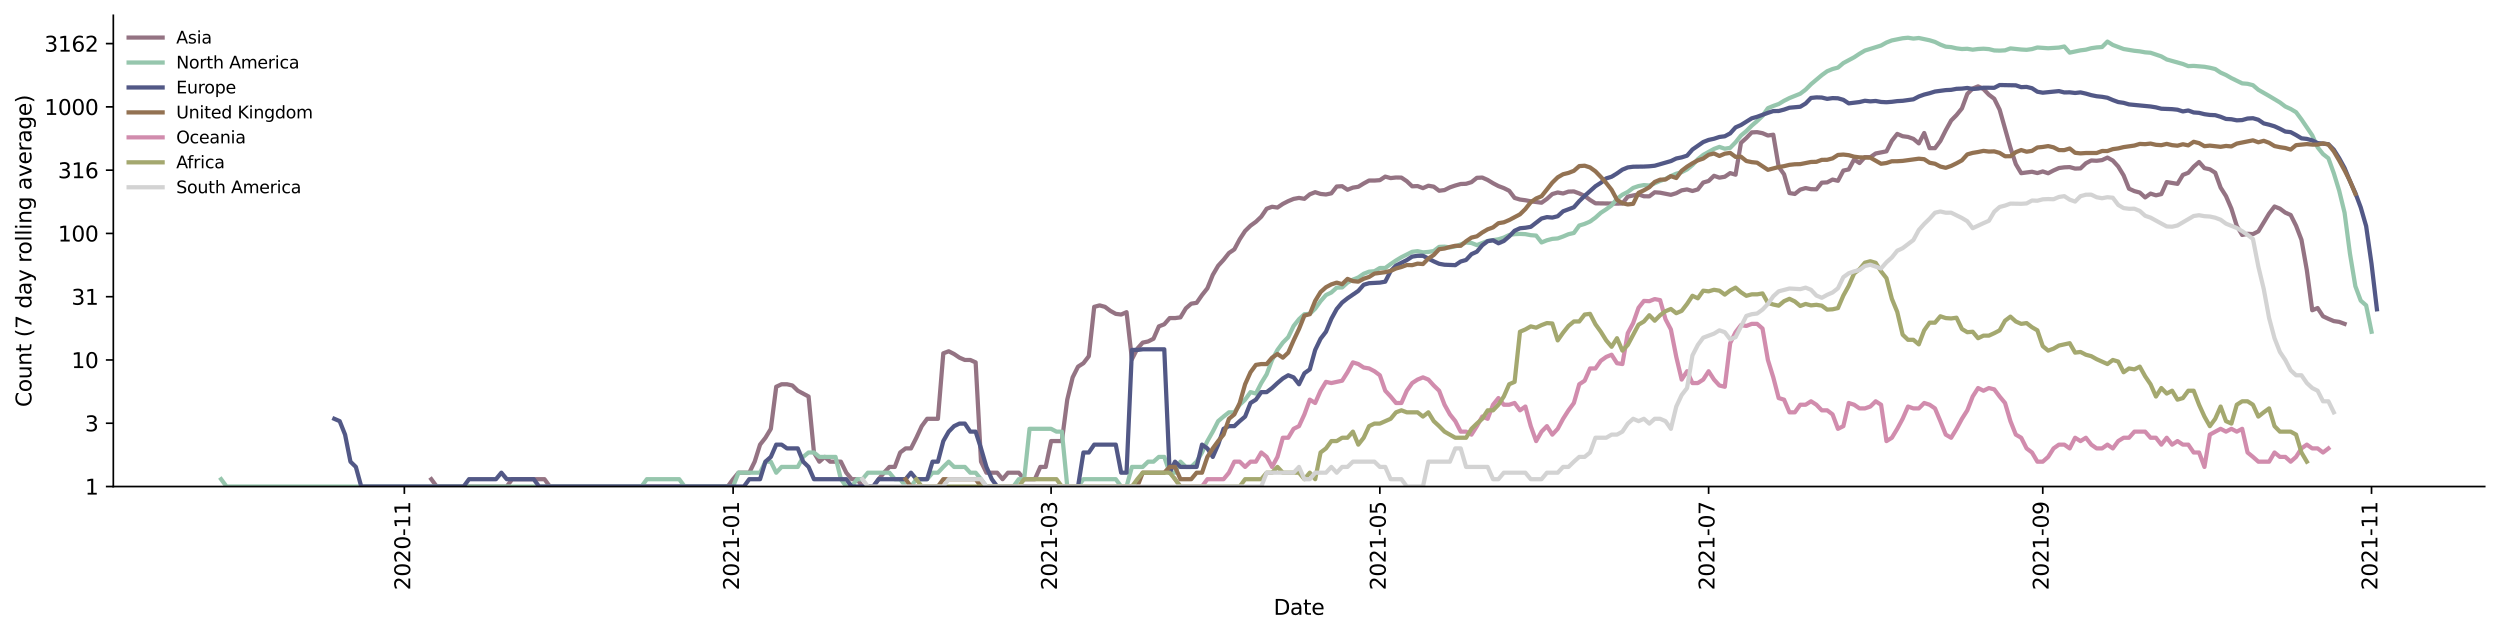 <?xml version="1.0" encoding="utf-8" standalone="no"?>
<!DOCTYPE svg PUBLIC "-//W3C//DTD SVG 1.1//EN"
  "http://www.w3.org/Graphics/SVG/1.1/DTD/svg11.dtd">
<svg height="298.621pt" version="1.1" viewBox="0 0 1176.528 298.621" width="1176.528pt" xmlns="http://www.w3.org/2000/svg" xmlns:xlink="http://www.w3.org/1999/xlink">
 <defs>
  <style type="text/css">*{stroke-linecap:butt;stroke-linejoin:round;}</style>
 </defs>
 <g id="figure_1">
  <g id="patch_1">
   <path d="M 0 298.621 
L 1176.528 298.621 
L 1176.528 0 
L 0 0 
z
" style="fill:#ffffff;"/>
  </g>
  <g id="axes_1">
   <g id="patch_2">
    <path d="M 53.328 228.96 
L 1169.328 228.96 
L 1169.328 7.2 
L 53.328 7.2 
z
" style="fill:#ffffff;"/>
   </g>
   <g id="matplotlib.axis_1">
    <g id="xtick_1">
     <g id="line2d_1">
      <defs>
       <path d="M 0 0 
L 0 3.5 
" id="m391d94bc4a" style="stroke:#000000;stroke-width:0.8;"/>
      </defs>
      <g>
       <use style="stroke:#000000;stroke-width:0.8;" x="190.292" xlink:href="#m391d94bc4a" y="228.96"/>
      </g>
     </g>
     <g id="text_1">
      <!-- 2020-11 -->
      <g transform="translate(193.051 277.743)rotate(-90)scale(0.1 -0.1)">
       <defs>
        <path d="M 1228 531 
L 3431 531 
L 3431 0 
L 469 0 
L 469 531 
Q 828 903 1448 1529 
Q 2069 2156 2228 2338 
Q 2531 2678 2651 2914 
Q 2772 3150 2772 3378 
Q 2772 3750 2511 3984 
Q 2250 4219 1831 4219 
Q 1534 4219 1204 4116 
Q 875 4013 500 3803 
L 500 4441 
Q 881 4594 1212 4672 
Q 1544 4750 1819 4750 
Q 2544 4750 2975 4387 
Q 3406 4025 3406 3419 
Q 3406 3131 3298 2873 
Q 3191 2616 2906 2266 
Q 2828 2175 2409 1742 
Q 1991 1309 1228 531 
z
" id="DejaVuSans-32" transform="scale(0.016)"/>
        <path d="M 2034 4250 
Q 1547 4250 1301 3770 
Q 1056 3291 1056 2328 
Q 1056 1369 1301 889 
Q 1547 409 2034 409 
Q 2525 409 2770 889 
Q 3016 1369 3016 2328 
Q 3016 3291 2770 3770 
Q 2525 4250 2034 4250 
z
M 2034 4750 
Q 2819 4750 3233 4129 
Q 3647 3509 3647 2328 
Q 3647 1150 3233 529 
Q 2819 -91 2034 -91 
Q 1250 -91 836 529 
Q 422 1150 422 2328 
Q 422 3509 836 4129 
Q 1250 4750 2034 4750 
z
" id="DejaVuSans-30" transform="scale(0.016)"/>
        <path d="M 313 2009 
L 1997 2009 
L 1997 1497 
L 313 1497 
L 313 2009 
z
" id="DejaVuSans-2d" transform="scale(0.016)"/>
        <path d="M 794 531 
L 1825 531 
L 1825 4091 
L 703 3866 
L 703 4441 
L 1819 4666 
L 2450 4666 
L 2450 531 
L 3481 531 
L 3481 0 
L 794 0 
L 794 531 
z
" id="DejaVuSans-31" transform="scale(0.016)"/>
       </defs>
       <use xlink:href="#DejaVuSans-32"/>
       <use x="63.623" xlink:href="#DejaVuSans-30"/>
       <use x="127.246" xlink:href="#DejaVuSans-32"/>
       <use x="190.869" xlink:href="#DejaVuSans-30"/>
       <use x="254.492" xlink:href="#DejaVuSans-2d"/>
       <use x="290.576" xlink:href="#DejaVuSans-31"/>
       <use x="354.199" xlink:href="#DejaVuSans-31"/>
      </g>
     </g>
    </g>
    <g id="xtick_2">
     <g id="line2d_2">
      <g>
       <use style="stroke:#000000;stroke-width:0.8;" x="345.01" xlink:href="#m391d94bc4a" y="228.96"/>
      </g>
     </g>
     <g id="text_2">
      <!-- 2021-01 -->
      <g transform="translate(347.769 277.743)rotate(-90)scale(0.1 -0.1)">
       <use xlink:href="#DejaVuSans-32"/>
       <use x="63.623" xlink:href="#DejaVuSans-30"/>
       <use x="127.246" xlink:href="#DejaVuSans-32"/>
       <use x="190.869" xlink:href="#DejaVuSans-31"/>
       <use x="254.492" xlink:href="#DejaVuSans-2d"/>
       <use x="290.576" xlink:href="#DejaVuSans-30"/>
       <use x="354.199" xlink:href="#DejaVuSans-31"/>
      </g>
     </g>
    </g>
    <g id="xtick_3">
     <g id="line2d_3">
      <g>
       <use style="stroke:#000000;stroke-width:0.8;" x="494.655" xlink:href="#m391d94bc4a" y="228.96"/>
      </g>
     </g>
     <g id="text_3">
      <!-- 2021-03 -->
      <g transform="translate(497.415 277.743)rotate(-90)scale(0.1 -0.1)">
       <defs>
        <path d="M 2597 2516 
Q 3050 2419 3304 2112 
Q 3559 1806 3559 1356 
Q 3559 666 3084 287 
Q 2609 -91 1734 -91 
Q 1441 -91 1130 -33 
Q 819 25 488 141 
L 488 750 
Q 750 597 1062 519 
Q 1375 441 1716 441 
Q 2309 441 2620 675 
Q 2931 909 2931 1356 
Q 2931 1769 2642 2001 
Q 2353 2234 1838 2234 
L 1294 2234 
L 1294 2753 
L 1863 2753 
Q 2328 2753 2575 2939 
Q 2822 3125 2822 3475 
Q 2822 3834 2567 4026 
Q 2313 4219 1838 4219 
Q 1578 4219 1281 4162 
Q 984 4106 628 3988 
L 628 4550 
Q 988 4650 1302 4700 
Q 1616 4750 1894 4750 
Q 2613 4750 3031 4423 
Q 3450 4097 3450 3541 
Q 3450 3153 3228 2886 
Q 3006 2619 2597 2516 
z
" id="DejaVuSans-33" transform="scale(0.016)"/>
       </defs>
       <use xlink:href="#DejaVuSans-32"/>
       <use x="63.623" xlink:href="#DejaVuSans-30"/>
       <use x="127.246" xlink:href="#DejaVuSans-32"/>
       <use x="190.869" xlink:href="#DejaVuSans-31"/>
       <use x="254.492" xlink:href="#DejaVuSans-2d"/>
       <use x="290.576" xlink:href="#DejaVuSans-30"/>
       <use x="354.199" xlink:href="#DejaVuSans-33"/>
      </g>
     </g>
    </g>
    <g id="xtick_4">
     <g id="line2d_4">
      <g>
       <use style="stroke:#000000;stroke-width:0.8;" x="649.374" xlink:href="#m391d94bc4a" y="228.96"/>
      </g>
     </g>
     <g id="text_4">
      <!-- 2021-05 -->
      <g transform="translate(652.133 277.743)rotate(-90)scale(0.1 -0.1)">
       <defs>
        <path d="M 691 4666 
L 3169 4666 
L 3169 4134 
L 1269 4134 
L 1269 2991 
Q 1406 3038 1543 3061 
Q 1681 3084 1819 3084 
Q 2600 3084 3056 2656 
Q 3513 2228 3513 1497 
Q 3513 744 3044 326 
Q 2575 -91 1722 -91 
Q 1428 -91 1123 -41 
Q 819 9 494 109 
L 494 744 
Q 775 591 1075 516 
Q 1375 441 1709 441 
Q 2250 441 2565 725 
Q 2881 1009 2881 1497 
Q 2881 1984 2565 2268 
Q 2250 2553 1709 2553 
Q 1456 2553 1204 2497 
Q 953 2441 691 2322 
L 691 4666 
z
" id="DejaVuSans-35" transform="scale(0.016)"/>
       </defs>
       <use xlink:href="#DejaVuSans-32"/>
       <use x="63.623" xlink:href="#DejaVuSans-30"/>
       <use x="127.246" xlink:href="#DejaVuSans-32"/>
       <use x="190.869" xlink:href="#DejaVuSans-31"/>
       <use x="254.492" xlink:href="#DejaVuSans-2d"/>
       <use x="290.576" xlink:href="#DejaVuSans-30"/>
       <use x="354.199" xlink:href="#DejaVuSans-35"/>
      </g>
     </g>
    </g>
    <g id="xtick_5">
     <g id="line2d_5">
      <g>
       <use style="stroke:#000000;stroke-width:0.8;" x="804.092" xlink:href="#m391d94bc4a" y="228.96"/>
      </g>
     </g>
     <g id="text_5">
      <!-- 2021-07 -->
      <g transform="translate(806.851 277.743)rotate(-90)scale(0.1 -0.1)">
       <defs>
        <path d="M 525 4666 
L 3525 4666 
L 3525 4397 
L 1831 0 
L 1172 0 
L 2766 4134 
L 525 4134 
L 525 4666 
z
" id="DejaVuSans-37" transform="scale(0.016)"/>
       </defs>
       <use xlink:href="#DejaVuSans-32"/>
       <use x="63.623" xlink:href="#DejaVuSans-30"/>
       <use x="127.246" xlink:href="#DejaVuSans-32"/>
       <use x="190.869" xlink:href="#DejaVuSans-31"/>
       <use x="254.492" xlink:href="#DejaVuSans-2d"/>
       <use x="290.576" xlink:href="#DejaVuSans-30"/>
       <use x="354.199" xlink:href="#DejaVuSans-37"/>
      </g>
     </g>
    </g>
    <g id="xtick_6">
     <g id="line2d_6">
      <g>
       <use style="stroke:#000000;stroke-width:0.8;" x="961.346" xlink:href="#m391d94bc4a" y="228.96"/>
      </g>
     </g>
     <g id="text_6">
      <!-- 2021-09 -->
      <g transform="translate(964.106 277.743)rotate(-90)scale(0.1 -0.1)">
       <defs>
        <path d="M 703 97 
L 703 672 
Q 941 559 1184 500 
Q 1428 441 1663 441 
Q 2288 441 2617 861 
Q 2947 1281 2994 2138 
Q 2813 1869 2534 1725 
Q 2256 1581 1919 1581 
Q 1219 1581 811 2004 
Q 403 2428 403 3163 
Q 403 3881 828 4315 
Q 1253 4750 1959 4750 
Q 2769 4750 3195 4129 
Q 3622 3509 3622 2328 
Q 3622 1225 3098 567 
Q 2575 -91 1691 -91 
Q 1453 -91 1209 -44 
Q 966 3 703 97 
z
M 1959 2075 
Q 2384 2075 2632 2365 
Q 2881 2656 2881 3163 
Q 2881 3666 2632 3958 
Q 2384 4250 1959 4250 
Q 1534 4250 1286 3958 
Q 1038 3666 1038 3163 
Q 1038 2656 1286 2365 
Q 1534 2075 1959 2075 
z
" id="DejaVuSans-39" transform="scale(0.016)"/>
       </defs>
       <use xlink:href="#DejaVuSans-32"/>
       <use x="63.623" xlink:href="#DejaVuSans-30"/>
       <use x="127.246" xlink:href="#DejaVuSans-32"/>
       <use x="190.869" xlink:href="#DejaVuSans-31"/>
       <use x="254.492" xlink:href="#DejaVuSans-2d"/>
       <use x="290.576" xlink:href="#DejaVuSans-30"/>
       <use x="354.199" xlink:href="#DejaVuSans-39"/>
      </g>
     </g>
    </g>
    <g id="xtick_7">
     <g id="line2d_7">
      <g>
       <use style="stroke:#000000;stroke-width:0.8;" x="1116.064" xlink:href="#m391d94bc4a" y="228.96"/>
      </g>
     </g>
     <g id="text_7">
      <!-- 2021-11 -->
      <g transform="translate(1118.824 277.743)rotate(-90)scale(0.1 -0.1)">
       <use xlink:href="#DejaVuSans-32"/>
       <use x="63.623" xlink:href="#DejaVuSans-30"/>
       <use x="127.246" xlink:href="#DejaVuSans-32"/>
       <use x="190.869" xlink:href="#DejaVuSans-31"/>
       <use x="254.492" xlink:href="#DejaVuSans-2d"/>
       <use x="290.576" xlink:href="#DejaVuSans-31"/>
       <use x="354.199" xlink:href="#DejaVuSans-31"/>
      </g>
     </g>
    </g>
    <g id="text_8">
     <!-- Date -->
     <g transform="translate(599.377 289.341)scale(0.1 -0.1)">
      <defs>
       <path d="M 1259 4147 
L 1259 519 
L 2022 519 
Q 2988 519 3436 956 
Q 3884 1394 3884 2338 
Q 3884 3275 3436 3711 
Q 2988 4147 2022 4147 
L 1259 4147 
z
M 628 4666 
L 1925 4666 
Q 3281 4666 3915 4102 
Q 4550 3538 4550 2338 
Q 4550 1131 3912 565 
Q 3275 0 1925 0 
L 628 0 
L 628 4666 
z
" id="DejaVuSans-44" transform="scale(0.016)"/>
       <path d="M 2194 1759 
Q 1497 1759 1228 1600 
Q 959 1441 959 1056 
Q 959 750 1161 570 
Q 1363 391 1709 391 
Q 2188 391 2477 730 
Q 2766 1069 2766 1631 
L 2766 1759 
L 2194 1759 
z
M 3341 1997 
L 3341 0 
L 2766 0 
L 2766 531 
Q 2569 213 2275 61 
Q 1981 -91 1556 -91 
Q 1019 -91 701 211 
Q 384 513 384 1019 
Q 384 1609 779 1909 
Q 1175 2209 1959 2209 
L 2766 2209 
L 2766 2266 
Q 2766 2663 2505 2880 
Q 2244 3097 1772 3097 
Q 1472 3097 1187 3025 
Q 903 2953 641 2809 
L 641 3341 
Q 956 3463 1253 3523 
Q 1550 3584 1831 3584 
Q 2591 3584 2966 3190 
Q 3341 2797 3341 1997 
z
" id="DejaVuSans-61" transform="scale(0.016)"/>
       <path d="M 1172 4494 
L 1172 3500 
L 2356 3500 
L 2356 3053 
L 1172 3053 
L 1172 1153 
Q 1172 725 1289 603 
Q 1406 481 1766 481 
L 2356 481 
L 2356 0 
L 1766 0 
Q 1100 0 847 248 
Q 594 497 594 1153 
L 594 3053 
L 172 3053 
L 172 3500 
L 594 3500 
L 594 4494 
L 1172 4494 
z
" id="DejaVuSans-74" transform="scale(0.016)"/>
       <path d="M 3597 1894 
L 3597 1613 
L 953 1613 
Q 991 1019 1311 708 
Q 1631 397 2203 397 
Q 2534 397 2845 478 
Q 3156 559 3463 722 
L 3463 178 
Q 3153 47 2828 -22 
Q 2503 -91 2169 -91 
Q 1331 -91 842 396 
Q 353 884 353 1716 
Q 353 2575 817 3079 
Q 1281 3584 2069 3584 
Q 2775 3584 3186 3129 
Q 3597 2675 3597 1894 
z
M 3022 2063 
Q 3016 2534 2758 2815 
Q 2500 3097 2075 3097 
Q 1594 3097 1305 2825 
Q 1016 2553 972 2059 
L 3022 2063 
z
" id="DejaVuSans-65" transform="scale(0.016)"/>
      </defs>
      <use xlink:href="#DejaVuSans-44"/>
      <use x="77.002" xlink:href="#DejaVuSans-61"/>
      <use x="138.281" xlink:href="#DejaVuSans-74"/>
      <use x="177.49" xlink:href="#DejaVuSans-65"/>
     </g>
    </g>
   </g>
   <g id="matplotlib.axis_2">
    <g id="ytick_1">
     <g id="line2d_8">
      <defs>
       <path d="M 0 0 
L -3.5 0 
" id="me51dbc71af" style="stroke:#000000;stroke-width:0.8;"/>
      </defs>
      <g>
       <use style="stroke:#000000;stroke-width:0.8;" x="53.328" xlink:href="#me51dbc71af" y="228.96"/>
      </g>
     </g>
     <g id="text_9">
      <!-- 1 -->
      <g transform="translate(39.966 232.759)scale(0.1 -0.1)">
       <use xlink:href="#DejaVuSans-31"/>
      </g>
     </g>
    </g>
    <g id="ytick_2">
     <g id="line2d_9">
      <g>
       <use style="stroke:#000000;stroke-width:0.8;" x="53.328" xlink:href="#me51dbc71af" y="199.183"/>
      </g>
     </g>
     <g id="text_10">
      <!-- 3 -->
      <g transform="translate(39.966 202.983)scale(0.1 -0.1)">
       <use xlink:href="#DejaVuSans-33"/>
      </g>
     </g>
    </g>
    <g id="ytick_3">
     <g id="line2d_10">
      <g>
       <use style="stroke:#000000;stroke-width:0.8;" x="53.328" xlink:href="#me51dbc71af" y="169.407"/>
      </g>
     </g>
     <g id="text_11">
      <!-- 10 -->
      <g transform="translate(33.603 173.206)scale(0.1 -0.1)">
       <use xlink:href="#DejaVuSans-31"/>
       <use x="63.623" xlink:href="#DejaVuSans-30"/>
      </g>
     </g>
    </g>
    <g id="ytick_4">
     <g id="line2d_11">
      <g>
       <use style="stroke:#000000;stroke-width:0.8;" x="53.328" xlink:href="#me51dbc71af" y="139.63"/>
      </g>
     </g>
     <g id="text_12">
      <!-- 31 -->
      <g transform="translate(33.603 143.429)scale(0.1 -0.1)">
       <use xlink:href="#DejaVuSans-33"/>
       <use x="63.623" xlink:href="#DejaVuSans-31"/>
      </g>
     </g>
    </g>
    <g id="ytick_5">
     <g id="line2d_12">
      <g>
       <use style="stroke:#000000;stroke-width:0.8;" x="53.328" xlink:href="#me51dbc71af" y="109.853"/>
      </g>
     </g>
     <g id="text_13">
      <!-- 100 -->
      <g transform="translate(27.241 113.653)scale(0.1 -0.1)">
       <use xlink:href="#DejaVuSans-31"/>
       <use x="63.623" xlink:href="#DejaVuSans-30"/>
       <use x="127.246" xlink:href="#DejaVuSans-30"/>
      </g>
     </g>
    </g>
    <g id="ytick_6">
     <g id="line2d_13">
      <g>
       <use style="stroke:#000000;stroke-width:0.8;" x="53.328" xlink:href="#me51dbc71af" y="80.077"/>
      </g>
     </g>
     <g id="text_14">
      <!-- 316 -->
      <g transform="translate(27.241 83.876)scale(0.1 -0.1)">
       <defs>
        <path d="M 2113 2584 
Q 1688 2584 1439 2293 
Q 1191 2003 1191 1497 
Q 1191 994 1439 701 
Q 1688 409 2113 409 
Q 2538 409 2786 701 
Q 3034 994 3034 1497 
Q 3034 2003 2786 2293 
Q 2538 2584 2113 2584 
z
M 3366 4563 
L 3366 3988 
Q 3128 4100 2886 4159 
Q 2644 4219 2406 4219 
Q 1781 4219 1451 3797 
Q 1122 3375 1075 2522 
Q 1259 2794 1537 2939 
Q 1816 3084 2150 3084 
Q 2853 3084 3261 2657 
Q 3669 2231 3669 1497 
Q 3669 778 3244 343 
Q 2819 -91 2113 -91 
Q 1303 -91 875 529 
Q 447 1150 447 2328 
Q 447 3434 972 4092 
Q 1497 4750 2381 4750 
Q 2619 4750 2861 4703 
Q 3103 4656 3366 4563 
z
" id="DejaVuSans-36" transform="scale(0.016)"/>
       </defs>
       <use xlink:href="#DejaVuSans-33"/>
       <use x="63.623" xlink:href="#DejaVuSans-31"/>
       <use x="127.246" xlink:href="#DejaVuSans-36"/>
      </g>
     </g>
    </g>
    <g id="ytick_7">
     <g id="line2d_14">
      <g>
       <use style="stroke:#000000;stroke-width:0.8;" x="53.328" xlink:href="#me51dbc71af" y="50.3"/>
      </g>
     </g>
     <g id="text_15">
      <!-- 1000 -->
      <g transform="translate(20.878 54.099)scale(0.1 -0.1)">
       <use xlink:href="#DejaVuSans-31"/>
       <use x="63.623" xlink:href="#DejaVuSans-30"/>
       <use x="127.246" xlink:href="#DejaVuSans-30"/>
       <use x="190.869" xlink:href="#DejaVuSans-30"/>
      </g>
     </g>
    </g>
    <g id="ytick_8">
     <g id="line2d_15">
      <g>
       <use style="stroke:#000000;stroke-width:0.8;" x="53.328" xlink:href="#me51dbc71af" y="20.523"/>
      </g>
     </g>
     <g id="text_16">
      <!-- 3162 -->
      <g transform="translate(20.878 24.323)scale(0.1 -0.1)">
       <use xlink:href="#DejaVuSans-33"/>
       <use x="63.623" xlink:href="#DejaVuSans-31"/>
       <use x="127.246" xlink:href="#DejaVuSans-36"/>
       <use x="190.869" xlink:href="#DejaVuSans-32"/>
      </g>
     </g>
    </g>
    <g id="text_17">
     <!-- Count (7 day rolling average) -->
     <g transform="translate(14.798 191.548)rotate(-90)scale(0.1 -0.1)">
      <defs>
       <path d="M 4122 4306 
L 4122 3641 
Q 3803 3938 3442 4084 
Q 3081 4231 2675 4231 
Q 1875 4231 1450 3742 
Q 1025 3253 1025 2328 
Q 1025 1406 1450 917 
Q 1875 428 2675 428 
Q 3081 428 3442 575 
Q 3803 722 4122 1019 
L 4122 359 
Q 3791 134 3420 21 
Q 3050 -91 2638 -91 
Q 1578 -91 968 557 
Q 359 1206 359 2328 
Q 359 3453 968 4101 
Q 1578 4750 2638 4750 
Q 3056 4750 3426 4639 
Q 3797 4528 4122 4306 
z
" id="DejaVuSans-43" transform="scale(0.016)"/>
       <path d="M 1959 3097 
Q 1497 3097 1228 2736 
Q 959 2375 959 1747 
Q 959 1119 1226 758 
Q 1494 397 1959 397 
Q 2419 397 2687 759 
Q 2956 1122 2956 1747 
Q 2956 2369 2687 2733 
Q 2419 3097 1959 3097 
z
M 1959 3584 
Q 2709 3584 3137 3096 
Q 3566 2609 3566 1747 
Q 3566 888 3137 398 
Q 2709 -91 1959 -91 
Q 1206 -91 779 398 
Q 353 888 353 1747 
Q 353 2609 779 3096 
Q 1206 3584 1959 3584 
z
" id="DejaVuSans-6f" transform="scale(0.016)"/>
       <path d="M 544 1381 
L 544 3500 
L 1119 3500 
L 1119 1403 
Q 1119 906 1312 657 
Q 1506 409 1894 409 
Q 2359 409 2629 706 
Q 2900 1003 2900 1516 
L 2900 3500 
L 3475 3500 
L 3475 0 
L 2900 0 
L 2900 538 
Q 2691 219 2414 64 
Q 2138 -91 1772 -91 
Q 1169 -91 856 284 
Q 544 659 544 1381 
z
M 1991 3584 
L 1991 3584 
z
" id="DejaVuSans-75" transform="scale(0.016)"/>
       <path d="M 3513 2113 
L 3513 0 
L 2938 0 
L 2938 2094 
Q 2938 2591 2744 2837 
Q 2550 3084 2163 3084 
Q 1697 3084 1428 2787 
Q 1159 2491 1159 1978 
L 1159 0 
L 581 0 
L 581 3500 
L 1159 3500 
L 1159 2956 
Q 1366 3272 1645 3428 
Q 1925 3584 2291 3584 
Q 2894 3584 3203 3211 
Q 3513 2838 3513 2113 
z
" id="DejaVuSans-6e" transform="scale(0.016)"/>
       <path id="DejaVuSans-20" transform="scale(0.016)"/>
       <path d="M 1984 4856 
Q 1566 4138 1362 3434 
Q 1159 2731 1159 2009 
Q 1159 1288 1364 580 
Q 1569 -128 1984 -844 
L 1484 -844 
Q 1016 -109 783 600 
Q 550 1309 550 2009 
Q 550 2706 781 3412 
Q 1013 4119 1484 4856 
L 1984 4856 
z
" id="DejaVuSans-28" transform="scale(0.016)"/>
       <path d="M 2906 2969 
L 2906 4863 
L 3481 4863 
L 3481 0 
L 2906 0 
L 2906 525 
Q 2725 213 2448 61 
Q 2172 -91 1784 -91 
Q 1150 -91 751 415 
Q 353 922 353 1747 
Q 353 2572 751 3078 
Q 1150 3584 1784 3584 
Q 2172 3584 2448 3432 
Q 2725 3281 2906 2969 
z
M 947 1747 
Q 947 1113 1208 752 
Q 1469 391 1925 391 
Q 2381 391 2643 752 
Q 2906 1113 2906 1747 
Q 2906 2381 2643 2742 
Q 2381 3103 1925 3103 
Q 1469 3103 1208 2742 
Q 947 2381 947 1747 
z
" id="DejaVuSans-64" transform="scale(0.016)"/>
       <path d="M 2059 -325 
Q 1816 -950 1584 -1140 
Q 1353 -1331 966 -1331 
L 506 -1331 
L 506 -850 
L 844 -850 
Q 1081 -850 1212 -737 
Q 1344 -625 1503 -206 
L 1606 56 
L 191 3500 
L 800 3500 
L 1894 763 
L 2988 3500 
L 3597 3500 
L 2059 -325 
z
" id="DejaVuSans-79" transform="scale(0.016)"/>
       <path d="M 2631 2963 
Q 2534 3019 2420 3045 
Q 2306 3072 2169 3072 
Q 1681 3072 1420 2755 
Q 1159 2438 1159 1844 
L 1159 0 
L 581 0 
L 581 3500 
L 1159 3500 
L 1159 2956 
Q 1341 3275 1631 3429 
Q 1922 3584 2338 3584 
Q 2397 3584 2469 3576 
Q 2541 3569 2628 3553 
L 2631 2963 
z
" id="DejaVuSans-72" transform="scale(0.016)"/>
       <path d="M 603 4863 
L 1178 4863 
L 1178 0 
L 603 0 
L 603 4863 
z
" id="DejaVuSans-6c" transform="scale(0.016)"/>
       <path d="M 603 3500 
L 1178 3500 
L 1178 0 
L 603 0 
L 603 3500 
z
M 603 4863 
L 1178 4863 
L 1178 4134 
L 603 4134 
L 603 4863 
z
" id="DejaVuSans-69" transform="scale(0.016)"/>
       <path d="M 2906 1791 
Q 2906 2416 2648 2759 
Q 2391 3103 1925 3103 
Q 1463 3103 1205 2759 
Q 947 2416 947 1791 
Q 947 1169 1205 825 
Q 1463 481 1925 481 
Q 2391 481 2648 825 
Q 2906 1169 2906 1791 
z
M 3481 434 
Q 3481 -459 3084 -895 
Q 2688 -1331 1869 -1331 
Q 1566 -1331 1297 -1286 
Q 1028 -1241 775 -1147 
L 775 -588 
Q 1028 -725 1275 -790 
Q 1522 -856 1778 -856 
Q 2344 -856 2625 -561 
Q 2906 -266 2906 331 
L 2906 616 
Q 2728 306 2450 153 
Q 2172 0 1784 0 
Q 1141 0 747 490 
Q 353 981 353 1791 
Q 353 2603 747 3093 
Q 1141 3584 1784 3584 
Q 2172 3584 2450 3431 
Q 2728 3278 2906 2969 
L 2906 3500 
L 3481 3500 
L 3481 434 
z
" id="DejaVuSans-67" transform="scale(0.016)"/>
       <path d="M 191 3500 
L 800 3500 
L 1894 563 
L 2988 3500 
L 3597 3500 
L 2284 0 
L 1503 0 
L 191 3500 
z
" id="DejaVuSans-76" transform="scale(0.016)"/>
       <path d="M 513 4856 
L 1013 4856 
Q 1481 4119 1714 3412 
Q 1947 2706 1947 2009 
Q 1947 1309 1714 600 
Q 1481 -109 1013 -844 
L 513 -844 
Q 928 -128 1133 580 
Q 1338 1288 1338 2009 
Q 1338 2731 1133 3434 
Q 928 4138 513 4856 
z
" id="DejaVuSans-29" transform="scale(0.016)"/>
      </defs>
      <use xlink:href="#DejaVuSans-43"/>
      <use x="69.824" xlink:href="#DejaVuSans-6f"/>
      <use x="131.006" xlink:href="#DejaVuSans-75"/>
      <use x="194.385" xlink:href="#DejaVuSans-6e"/>
      <use x="257.764" xlink:href="#DejaVuSans-74"/>
      <use x="296.973" xlink:href="#DejaVuSans-20"/>
      <use x="328.76" xlink:href="#DejaVuSans-28"/>
      <use x="367.773" xlink:href="#DejaVuSans-37"/>
      <use x="431.396" xlink:href="#DejaVuSans-20"/>
      <use x="463.184" xlink:href="#DejaVuSans-64"/>
      <use x="526.66" xlink:href="#DejaVuSans-61"/>
      <use x="587.939" xlink:href="#DejaVuSans-79"/>
      <use x="647.119" xlink:href="#DejaVuSans-20"/>
      <use x="678.906" xlink:href="#DejaVuSans-72"/>
      <use x="717.77" xlink:href="#DejaVuSans-6f"/>
      <use x="778.951" xlink:href="#DejaVuSans-6c"/>
      <use x="806.734" xlink:href="#DejaVuSans-6c"/>
      <use x="834.518" xlink:href="#DejaVuSans-69"/>
      <use x="862.301" xlink:href="#DejaVuSans-6e"/>
      <use x="925.68" xlink:href="#DejaVuSans-67"/>
      <use x="989.156" xlink:href="#DejaVuSans-20"/>
      <use x="1020.943" xlink:href="#DejaVuSans-61"/>
      <use x="1082.223" xlink:href="#DejaVuSans-76"/>
      <use x="1141.402" xlink:href="#DejaVuSans-65"/>
      <use x="1202.926" xlink:href="#DejaVuSans-72"/>
      <use x="1244.039" xlink:href="#DejaVuSans-61"/>
      <use x="1305.318" xlink:href="#DejaVuSans-67"/>
      <use x="1368.795" xlink:href="#DejaVuSans-65"/>
      <use x="1430.318" xlink:href="#DejaVuSans-29"/>
     </g>
    </g>
   </g>
   <g id="line2d_16">
    <path clip-path="url(#p1ecea4832c)" d="M 202.974 225.506 
L 205.51 228.96 
L 238.483 228.96 
L 241.019 225.506 
L 256.237 225.506 
L 258.774 228.96 
L 342.474 228.96 
L 345.01 225.506 
L 347.546 222.46 
L 352.619 222.46 
L 355.155 217.27 
L 357.692 209.248 
L 360.228 206.011 
L 362.764 201.808 
L 365.301 182.01 
L 367.837 180.834 
L 370.374 180.834 
L 372.91 181.415 
L 375.446 183.88 
L 380.519 186.605 
L 383.055 212.949 
L 385.592 217.27 
L 388.128 215.02 
L 390.664 217.27 
L 395.737 217.27 
L 398.274 222.46 
L 400.81 225.506 
L 403.346 225.506 
L 405.883 228.96 
L 410.955 228.96 
L 413.492 225.506 
L 416.028 222.46 
L 418.564 219.735 
L 421.101 219.735 
L 423.637 212.949 
L 426.174 211.033 
L 428.71 211.033 
L 431.246 206.011 
L 433.783 200.546 
L 436.319 197.092 
L 441.392 197.092 
L 443.928 166.278 
L 446.464 165.314 
L 449.001 166.608 
L 451.537 168.321 
L 454.074 169.407 
L 456.61 169.407 
L 459.146 170.54 
L 461.683 217.27 
L 464.219 222.46 
L 469.292 222.46 
L 471.828 225.506 
L 474.364 222.46 
L 479.437 222.46 
L 481.974 225.506 
L 487.046 225.506 
L 489.583 219.735 
L 492.119 219.735 
L 494.655 207.579 
L 499.728 207.579 
L 502.264 188.084 
L 504.801 177.597 
L 507.337 172.546 
L 509.874 170.929 
L 512.41 167.622 
L 514.946 144.411 
L 517.483 143.718 
L 520.019 144.411 
L 522.555 146.306 
L 525.092 147.704 
L 527.628 148.026 
L 530.164 146.918 
L 532.701 169.04 
L 535.237 164.083 
L 537.774 161.238 
L 540.31 160.704 
L 542.846 159.417 
L 545.383 153.596 
L 547.919 152.612 
L 550.455 149.695 
L 552.992 149.695 
L 555.528 149.352 
L 558.064 145.124 
L 560.601 142.909 
L 563.137 142.514 
L 565.674 138.866 
L 568.21 135.668 
L 570.746 129.381 
L 573.283 125.048 
L 575.819 122.277 
L 578.355 119.078 
L 580.892 117.343 
L 583.428 112.578 
L 585.964 108.697 
L 588.501 106.206 
L 591.037 104.379 
L 593.574 101.955 
L 596.11 98.234 
L 598.646 97.308 
L 601.183 97.674 
L 603.719 95.956 
L 606.255 94.651 
L 608.792 93.605 
L 611.328 93.136 
L 613.864 93.566 
L 616.401 91.45 
L 618.937 90.436 
L 621.474 91.269 
L 624.01 91.523 
L 626.546 90.983 
L 629.083 87.771 
L 631.619 87.63 
L 634.155 89.294 
L 636.692 88.295 
L 639.228 87.897 
L 641.764 86.348 
L 644.301 84.956 
L 646.837 84.97 
L 649.374 84.787 
L 651.91 83.118 
L 654.446 83.811 
L 656.983 83.529 
L 659.519 83.582 
L 662.055 85.283 
L 664.592 87.677 
L 667.128 87.567 
L 669.664 88.537 
L 672.201 87.396 
L 674.737 87.85 
L 677.274 89.765 
L 679.81 89.444 
L 682.346 88.167 
L 684.883 87.303 
L 687.419 86.587 
L 689.955 86.497 
L 692.492 85.715 
L 695.028 83.69 
L 697.564 83.569 
L 700.101 84.69 
L 702.637 86.229 
L 705.174 87.567 
L 707.71 88.521 
L 710.246 89.782 
L 712.783 93.136 
L 715.319 93.902 
L 717.855 94.244 
L 720.392 94.733 
L 725.464 95.401 
L 728.001 93.605 
L 730.537 91.323 
L 733.074 90.576 
L 735.61 91.054 
L 738.146 90.176 
L 740.683 90.09 
L 743.219 91.036 
L 745.755 92.223 
L 748.292 94.103 
L 750.828 95.677 
L 760.974 95.827 
L 763.51 95.762 
L 766.046 92.524 
L 771.119 91.468 
L 773.655 92.373 
L 776.192 92.392 
L 778.728 90.489 
L 781.264 90.682 
L 786.337 91.687 
L 788.874 90.912 
L 791.41 89.579 
L 793.946 89.144 
L 796.483 89.884 
L 799.019 89.144 
L 801.555 85.905 
L 804.092 85.169 
L 806.628 82.74 
L 809.164 83.609 
L 811.701 83.184 
L 814.237 81.464 
L 816.774 82.202 
L 819.31 67.241 
L 821.846 64.949 
L 824.383 62.303 
L 826.919 62.191 
L 829.455 62.682 
L 831.992 63.772 
L 834.528 63.401 
L 837.064 78.475 
L 839.601 82.025 
L 842.137 90.858 
L 844.674 91.269 
L 847.21 89.244 
L 849.746 88.489 
L 852.283 89.028 
L 854.819 89.094 
L 857.355 85.963 
L 859.892 85.832 
L 862.428 84.509 
L 864.964 85.084 
L 867.501 80.271 
L 870.037 79.735 
L 872.574 75.035 
L 875.11 76.724 
L 877.646 73.934 
L 880.183 73.971 
L 882.719 72.223 
L 887.792 71.216 
L 890.328 66.237 
L 892.864 63.024 
L 895.401 64.104 
L 897.937 64.446 
L 900.474 65.356 
L 903.01 67.47 
L 905.546 62.598 
L 908.083 69.718 
L 910.619 69.734 
L 913.155 66.353 
L 915.692 61.311 
L 918.228 56.717 
L 920.764 54.145 
L 923.301 51.027 
L 925.837 44.188 
L 928.374 41.643 
L 930.91 40.654 
L 933.446 41.914 
L 935.983 44.564 
L 938.519 46.484 
L 941.055 51.603 
L 946.128 69.5 
L 948.664 77.232 
L 951.201 81.501 
L 956.274 80.831 
L 958.81 81.452 
L 961.346 80.687 
L 963.883 81.538 
L 966.419 80.213 
L 968.955 79.086 
L 971.492 78.751 
L 974.028 78.64 
L 976.564 79.335 
L 979.101 79.244 
L 981.637 76.827 
L 984.174 75.521 
L 986.71 75.658 
L 989.246 75.345 
L 991.783 74.165 
L 994.319 75.57 
L 996.855 78.355 
L 999.392 82.534 
L 1001.928 88.798 
L 1004.464 89.936 
L 1007.001 90.611 
L 1009.537 92.905 
L 1012.074 91.108 
L 1014.61 91.926 
L 1017.146 91.342 
L 1019.683 85.686 
L 1024.755 86.527 
L 1027.292 82.303 
L 1029.828 81.316 
L 1032.364 78.453 
L 1034.901 76.236 
L 1037.437 79.12 
L 1039.974 79.678 
L 1042.51 81.292 
L 1045.046 88.279 
L 1047.583 92.298 
L 1050.119 98.187 
L 1052.655 106.303 
L 1055.192 110.565 
L 1057.728 110.039 
L 1060.264 110.188 
L 1062.801 108.875 
L 1067.874 100.499 
L 1070.41 97.194 
L 1072.946 98.187 
L 1075.483 100.066 
L 1078.019 101.177 
L 1080.555 106.239 
L 1083.092 112.826 
L 1085.628 127.196 
L 1088.164 146.005 
L 1090.701 144.979 
L 1093.237 148.847 
L 1095.774 150.042 
L 1098.31 151.112 
L 1100.846 151.479 
L 1103.383 152.42 
L 1103.383 152.42 
" style="fill:none;stroke:#947383;stroke-linecap:square;stroke-width:2;"/>
   </g>
   <g id="line2d_17">
    <path clip-path="url(#p1ecea4832c)" d="M 104.055 225.506 
L 106.592 228.96 
L 301.892 228.96 
L 304.428 225.506 
L 319.646 225.506 
L 322.183 228.96 
L 345.01 228.96 
L 347.546 222.46 
L 357.692 222.46 
L 360.228 217.27 
L 362.764 217.27 
L 365.301 222.46 
L 367.837 219.735 
L 375.446 219.735 
L 377.983 215.02 
L 380.519 212.949 
L 383.055 212.949 
L 385.592 215.02 
L 393.201 215.02 
L 395.737 225.506 
L 398.274 228.96 
L 400.81 228.96 
L 403.346 225.506 
L 405.883 225.506 
L 408.419 222.46 
L 418.564 222.46 
L 421.101 225.506 
L 423.637 225.506 
L 426.174 228.96 
L 428.71 228.96 
L 431.246 225.506 
L 436.319 225.506 
L 438.855 222.46 
L 441.392 222.46 
L 443.928 219.735 
L 446.464 217.27 
L 449.001 219.735 
L 454.074 219.735 
L 456.61 222.46 
L 459.146 222.46 
L 461.683 225.506 
L 464.219 228.96 
L 476.901 228.96 
L 479.437 225.506 
L 481.974 225.506 
L 484.51 201.808 
L 494.655 201.808 
L 497.192 203.134 
L 499.728 203.134 
L 502.264 228.96 
L 507.337 228.96 
L 509.874 225.506 
L 525.092 225.506 
L 527.628 228.96 
L 530.164 228.96 
L 532.701 219.735 
L 537.774 219.735 
L 540.31 217.27 
L 542.846 217.27 
L 545.383 215.02 
L 547.919 215.02 
L 550.455 222.46 
L 552.992 222.46 
L 555.528 217.27 
L 558.064 219.735 
L 560.601 219.735 
L 563.137 217.27 
L 565.674 212.949 
L 568.21 207.579 
L 570.746 203.134 
L 573.283 198.193 
L 575.819 196.036 
L 578.355 194.046 
L 580.892 194.046 
L 583.428 190.473 
L 585.964 188.084 
L 588.501 184.535 
L 591.037 185.207 
L 593.574 180.266 
L 596.11 176.119 
L 598.646 169.407 
L 601.183 164.691 
L 603.719 161.238 
L 606.255 158.675 
L 608.792 153.396 
L 611.328 150.217 
L 613.864 147.865 
L 616.401 147.704 
L 618.937 145.268 
L 621.474 141.742 
L 624.01 138.866 
L 626.546 137.647 
L 629.083 135.369 
L 631.619 135.271 
L 634.155 133.004 
L 636.692 131.596 
L 639.228 130.588 
L 641.764 128.836 
L 644.301 127.855 
L 646.837 127.633 
L 649.374 126.135 
L 651.91 126.135 
L 654.446 124.263 
L 656.983 122.577 
L 659.519 121.052 
L 664.592 118.504 
L 667.128 118.196 
L 669.664 118.764 
L 672.201 118.556 
L 674.737 118.145 
L 677.274 116.185 
L 679.81 116.091 
L 682.346 116.422 
L 684.883 115.95 
L 689.955 114.1 
L 692.492 114.363 
L 695.028 115.349 
L 700.101 113.413 
L 705.174 112.619 
L 707.71 111.81 
L 710.246 110.603 
L 712.783 110.188 
L 715.319 110.076 
L 717.855 110.188 
L 720.392 110.679 
L 722.928 110.871 
L 725.464 114.1 
L 728.001 113.076 
L 730.537 112.415 
L 733.074 112.211 
L 735.61 111.297 
L 738.146 110.226 
L 740.683 109.633 
L 743.219 106.142 
L 745.755 105.354 
L 748.292 104.26 
L 750.828 102.422 
L 753.364 100.142 
L 755.901 98.495 
L 758.437 96.656 
L 760.974 93.585 
L 763.51 91.632 
L 766.046 90.315 
L 768.583 88.44 
L 771.119 87.567 
L 773.655 87.103 
L 776.192 87.319 
L 781.264 85.169 
L 783.801 84.219 
L 786.337 82.857 
L 788.874 81.749 
L 791.41 81.012 
L 793.946 79.735 
L 796.483 77.654 
L 799.019 74.939 
L 801.555 72.896 
L 806.628 70.088 
L 809.164 69.137 
L 811.701 69.977 
L 814.237 69.585 
L 816.774 66.973 
L 819.31 63.803 
L 821.846 61.676 
L 824.383 59.148 
L 826.919 56.955 
L 829.455 54.556 
L 831.992 50.909 
L 834.528 49.85 
L 837.064 48.954 
L 839.601 47.428 
L 842.137 46.148 
L 847.21 44.104 
L 849.746 42.179 
L 852.283 39.632 
L 857.355 35.366 
L 859.892 33.523 
L 862.428 32.484 
L 864.964 31.81 
L 867.501 29.68 
L 872.574 26.962 
L 875.11 25.287 
L 877.646 23.793 
L 885.255 21.426 
L 887.792 20.01 
L 890.328 19.025 
L 895.401 18.001 
L 897.937 17.76 
L 900.474 18.159 
L 903.01 17.877 
L 908.083 18.954 
L 910.619 19.728 
L 913.155 20.988 
L 915.692 21.962 
L 918.228 22.182 
L 920.764 22.751 
L 923.301 23.073 
L 925.837 22.957 
L 928.374 23.378 
L 930.91 23.059 
L 933.446 22.925 
L 935.983 23.106 
L 938.519 23.738 
L 941.055 23.828 
L 943.592 23.693 
L 946.128 22.775 
L 951.201 23.307 
L 953.737 23.446 
L 956.274 23.104 
L 958.81 22.353 
L 963.883 22.711 
L 968.955 22.397 
L 971.492 21.878 
L 974.028 24.773 
L 979.101 23.695 
L 981.637 23.382 
L 984.174 22.685 
L 986.71 22.317 
L 989.246 22.131 
L 991.783 19.577 
L 994.319 21.155 
L 999.392 23.064 
L 1004.464 23.906 
L 1007.001 24.171 
L 1009.537 24.633 
L 1012.074 24.828 
L 1017.146 26.544 
L 1019.683 27.984 
L 1027.292 30.113 
L 1029.828 31.127 
L 1032.364 31.009 
L 1037.437 31.429 
L 1039.974 31.88 
L 1042.51 32.495 
L 1045.046 34.168 
L 1047.583 35.306 
L 1050.119 36.761 
L 1055.192 39.236 
L 1057.728 39.444 
L 1060.264 40.091 
L 1062.801 42.258 
L 1067.874 45.166 
L 1072.946 48.204 
L 1075.483 50.12 
L 1078.019 51.287 
L 1080.555 52.796 
L 1083.092 56.206 
L 1088.164 63.685 
L 1090.701 69.345 
L 1093.237 72.5 
L 1095.774 74.493 
L 1098.31 81.513 
L 1100.846 89.731 
L 1103.383 100.116 
L 1105.919 119.397 
L 1108.455 134.685 
L 1110.992 141.49 
L 1113.528 143.718 
L 1116.064 156.121 
L 1116.064 156.121 
" style="fill:none;stroke:#96c6ad;stroke-linecap:square;stroke-width:2;"/>
   </g>
   <g id="line2d_18">
    <path clip-path="url(#p1ecea4832c)" d="M 157.319 197.092 
L 159.855 198.193 
L 162.392 204.533 
L 164.928 217.27 
L 167.464 219.735 
L 170.001 228.96 
L 218.192 228.96 
L 220.728 225.506 
L 233.41 225.506 
L 235.946 222.46 
L 238.483 225.506 
L 251.164 225.506 
L 253.701 228.96 
L 350.083 228.96 
L 352.619 225.506 
L 357.692 225.506 
L 360.228 217.27 
L 362.764 215.02 
L 365.301 209.248 
L 367.837 209.248 
L 370.374 211.033 
L 375.446 211.033 
L 377.983 217.27 
L 380.519 219.735 
L 383.055 225.506 
L 398.274 225.506 
L 400.81 228.96 
L 410.955 228.96 
L 413.492 225.506 
L 426.174 225.506 
L 428.71 222.46 
L 431.246 225.506 
L 436.319 225.506 
L 438.855 217.27 
L 441.392 217.27 
L 443.928 207.579 
L 446.464 203.134 
L 449.001 200.546 
L 451.537 199.343 
L 454.074 199.343 
L 456.61 203.134 
L 459.146 203.134 
L 461.683 211.033 
L 464.219 219.735 
L 466.755 225.506 
L 469.292 228.96 
L 507.337 228.96 
L 509.874 212.949 
L 512.41 212.949 
L 514.946 209.248 
L 525.092 209.248 
L 527.628 222.46 
L 530.164 222.46 
L 532.701 164.691 
L 535.237 164.691 
L 537.774 164.385 
L 547.919 164.385 
L 550.455 222.46 
L 552.992 217.27 
L 555.528 219.735 
L 563.137 219.735 
L 565.674 209.248 
L 568.21 211.033 
L 570.746 215.02 
L 573.283 209.248 
L 575.819 201.808 
L 578.355 200.546 
L 580.892 200.546 
L 583.428 198.193 
L 585.964 196.036 
L 588.501 189.652 
L 591.037 188.084 
L 593.574 184.535 
L 596.11 184.535 
L 598.646 182.619 
L 601.183 180.266 
L 603.719 178.109 
L 606.255 176.602 
L 608.792 177.597 
L 611.328 180.834 
L 613.864 175.644 
L 616.401 173.828 
L 618.937 164.691 
L 621.474 159.417 
L 624.01 156.121 
L 626.546 150.042 
L 629.083 145.414 
L 631.619 142.384 
L 634.155 140.384 
L 639.228 136.9 
L 641.764 134.018 
L 644.301 133.276 
L 649.374 133.004 
L 651.91 132.555 
L 654.446 127.56 
L 656.983 124.982 
L 662.055 122.397 
L 664.592 120.769 
L 667.128 120.377 
L 669.664 120.377 
L 674.737 123.004 
L 677.274 124.134 
L 679.81 124.587 
L 684.883 124.784 
L 687.419 123.065 
L 689.955 122.337 
L 692.492 119.612 
L 695.028 118.453 
L 697.564 115.441 
L 700.101 113.498 
L 702.637 113.076 
L 705.174 114.495 
L 707.71 113.413 
L 710.246 111.258 
L 712.783 108.591 
L 715.319 107.422 
L 717.855 107.188 
L 720.392 106.758 
L 725.464 102.841 
L 728.001 102.174 
L 730.537 102.394 
L 733.074 101.765 
L 735.61 99.441 
L 740.683 97.536 
L 743.219 94.651 
L 745.755 92.186 
L 750.828 87.645 
L 753.364 86.022 
L 755.901 83.96 
L 758.437 83.171 
L 760.974 81.612 
L 763.51 79.839 
L 766.046 78.796 
L 768.583 78.464 
L 773.655 78.387 
L 776.192 78.256 
L 778.728 77.996 
L 786.337 75.806 
L 788.874 74.587 
L 791.41 74.063 
L 793.946 73.261 
L 796.483 70.36 
L 801.555 66.846 
L 804.092 65.85 
L 806.628 65.296 
L 809.164 64.459 
L 811.701 64.135 
L 814.237 62.771 
L 816.774 59.951 
L 819.31 58.837 
L 824.383 55.686 
L 826.919 54.968 
L 831.992 53.107 
L 834.528 52.269 
L 837.064 52.241 
L 839.601 51.576 
L 842.137 50.691 
L 847.21 50.237 
L 849.746 48.706 
L 852.283 46.094 
L 854.819 45.829 
L 857.355 45.904 
L 859.892 46.528 
L 862.428 46.167 
L 864.964 46.258 
L 867.501 46.986 
L 870.037 48.644 
L 875.11 48.027 
L 877.646 47.415 
L 880.183 47.704 
L 882.719 47.511 
L 885.255 47.983 
L 887.792 48.112 
L 890.328 47.916 
L 892.864 47.584 
L 895.401 47.445 
L 900.474 46.737 
L 903.01 45.41 
L 905.546 44.499 
L 908.083 43.866 
L 910.619 43.083 
L 915.692 42.404 
L 918.228 42.282 
L 920.764 41.799 
L 923.301 41.701 
L 925.837 41.393 
L 928.374 41.887 
L 930.91 41.669 
L 933.446 41.278 
L 938.519 41.319 
L 941.055 40.011 
L 948.664 40.16 
L 951.201 41.016 
L 953.737 40.9 
L 956.274 41.511 
L 958.81 43.164 
L 961.346 43.628 
L 968.955 42.869 
L 971.492 43.506 
L 974.028 43.449 
L 976.564 43.76 
L 979.101 43.48 
L 981.637 44.057 
L 984.174 44.784 
L 986.71 45.297 
L 989.246 45.563 
L 991.783 46.007 
L 994.319 47.093 
L 996.855 48.024 
L 999.392 48.399 
L 1001.928 49.13 
L 1012.074 50.116 
L 1014.61 50.523 
L 1017.146 51.164 
L 1022.219 51.371 
L 1024.755 51.634 
L 1027.292 52.437 
L 1029.828 51.999 
L 1032.364 52.919 
L 1034.901 53.107 
L 1037.437 53.737 
L 1039.974 54.094 
L 1042.51 54.209 
L 1045.046 54.964 
L 1047.583 55.975 
L 1050.119 56.118 
L 1052.655 56.627 
L 1055.192 56.504 
L 1057.728 55.777 
L 1060.264 55.632 
L 1062.801 56.355 
L 1065.337 58.078 
L 1067.874 58.689 
L 1070.41 59.446 
L 1072.946 60.603 
L 1075.483 61.912 
L 1078.019 62.191 
L 1080.555 63.561 
L 1083.092 65.093 
L 1085.628 65.369 
L 1088.164 66.087 
L 1090.701 67.334 
L 1095.774 67.861 
L 1098.31 70.424 
L 1100.846 74.446 
L 1103.383 79.075 
L 1105.919 85.211 
L 1108.455 90.841 
L 1110.992 97.628 
L 1113.528 106.4 
L 1116.064 124.134 
L 1118.601 145.561 
L 1118.601 145.561 
" style="fill:none;stroke:#525886;stroke-linecap:square;stroke-width:2;"/>
   </g>
   <g id="line2d_19">
    <path clip-path="url(#p1ecea4832c)" d="M 426.174 225.506 
L 428.71 228.96 
L 441.392 228.96 
L 443.928 225.506 
L 459.146 225.506 
L 461.683 228.96 
L 535.237 228.96 
L 537.774 222.46 
L 547.919 222.46 
L 550.455 219.735 
L 552.992 219.735 
L 555.528 225.506 
L 560.601 225.506 
L 563.137 222.46 
L 565.674 222.46 
L 568.21 215.02 
L 570.746 211.033 
L 573.283 207.579 
L 575.819 204.533 
L 578.355 197.092 
L 580.892 195.022 
L 583.428 189.652 
L 585.964 180.834 
L 588.501 175.178 
L 591.037 171.724 
L 593.574 171.323 
L 596.11 171.323 
L 598.646 168.321 
L 601.183 166.608 
L 603.719 168.321 
L 606.255 165.953 
L 608.792 160.182 
L 611.328 154.828 
L 613.864 148.515 
L 616.401 147.865 
L 618.937 141.616 
L 621.474 137.431 
L 624.01 135.172 
L 626.546 133.831 
L 629.083 133.004 
L 631.619 133.737 
L 634.155 131.255 
L 636.692 132.29 
L 639.228 132.555 
L 641.764 131.171 
L 644.301 130.342 
L 646.837 128.76 
L 651.91 128.078 
L 654.446 127.487 
L 656.983 126.343 
L 659.519 125.654 
L 662.055 124.718 
L 664.592 124.784 
L 667.128 124.07 
L 669.664 124.263 
L 672.201 121.686 
L 674.737 119.992 
L 677.274 117.294 
L 679.81 116.951 
L 682.346 116.232 
L 684.883 115.671 
L 687.419 115.671 
L 689.955 113.54 
L 692.492 111.81 
L 695.028 111.219 
L 697.564 109.414 
L 700.101 107.931 
L 702.637 107.021 
L 705.174 105.046 
L 707.71 104.62 
L 710.246 103.555 
L 715.319 100.862 
L 717.855 98.376 
L 720.392 95.169 
L 722.928 93.409 
L 725.464 92.354 
L 730.537 85.949 
L 733.074 83.462 
L 735.61 81.999 
L 738.146 81.378 
L 740.683 80.389 
L 743.219 78.169 
L 745.755 77.986 
L 748.292 78.796 
L 750.828 80.627 
L 753.364 83.25 
L 755.901 86.125 
L 758.437 89.327 
L 760.974 94.042 
L 763.51 95.634 
L 766.046 96.216 
L 768.583 95.913 
L 771.119 90.752 
L 773.655 89.562 
L 776.192 88.103 
L 778.728 85.628 
L 781.264 84.564 
L 783.801 84.467 
L 786.337 82.896 
L 788.874 83.77 
L 791.41 80.366 
L 793.946 78.431 
L 796.483 76.847 
L 799.019 75.472 
L 801.555 74.616 
L 804.092 72.843 
L 806.628 72.232 
L 809.164 73.405 
L 811.701 72.327 
L 814.237 71.948 
L 816.774 73.833 
L 819.31 73.741 
L 821.846 75.767 
L 824.383 76.306 
L 826.919 76.56 
L 831.992 79.921 
L 837.064 78.607 
L 839.601 78.191 
L 842.137 77.579 
L 844.674 77.305 
L 847.21 77.242 
L 852.283 76.226 
L 854.819 76.155 
L 857.355 75.228 
L 859.892 75.199 
L 862.428 74.531 
L 864.964 72.922 
L 867.501 72.737 
L 870.037 73.029 
L 872.574 73.741 
L 875.11 74.063 
L 880.183 74.184 
L 885.255 77.065 
L 887.792 76.713 
L 890.328 75.886 
L 892.864 75.876 
L 895.401 75.717 
L 903.01 74.682 
L 905.546 74.93 
L 908.083 76.591 
L 910.619 77.065 
L 913.155 78.387 
L 915.692 78.974 
L 918.228 78.083 
L 920.764 76.847 
L 923.301 75.462 
L 925.837 72.658 
L 928.374 71.948 
L 930.91 71.534 
L 933.446 71.002 
L 935.983 71.325 
L 938.519 71.241 
L 941.055 71.965 
L 943.592 73.532 
L 946.128 73.523 
L 948.664 71.609 
L 951.201 70.618 
L 953.737 71.391 
L 956.274 71.002 
L 958.81 69.414 
L 961.346 69.16 
L 963.883 68.75 
L 966.419 69.337 
L 968.955 70.634 
L 971.492 70.65 
L 974.028 69.875 
L 976.564 71.906 
L 979.101 72.18 
L 981.637 72.008 
L 986.71 72.008 
L 989.246 71.068 
L 991.783 71.084 
L 994.319 70.184 
L 996.855 69.843 
L 999.392 69.229 
L 1004.464 68.502 
L 1007.001 67.722 
L 1009.537 67.853 
L 1012.074 67.564 
L 1014.61 68.154 
L 1017.146 68.324 
L 1019.683 67.708 
L 1022.219 68.316 
L 1024.755 68.57 
L 1027.292 67.882 
L 1029.828 68.42 
L 1032.364 66.727 
L 1034.901 67.355 
L 1037.437 68.795 
L 1039.974 68.525 
L 1045.046 69.091 
L 1047.583 68.682 
L 1050.119 68.909 
L 1052.655 67.578 
L 1060.264 66.046 
L 1062.801 66.965 
L 1065.337 66.264 
L 1067.874 67.206 
L 1070.41 68.735 
L 1072.946 69.268 
L 1075.483 69.655 
L 1078.019 70.392 
L 1080.555 68.309 
L 1085.628 67.81 
L 1088.164 68.043 
L 1090.701 68.043 
L 1093.237 67.463 
L 1095.774 68.014 
L 1098.31 71.225 
L 1100.846 75.53 
L 1103.383 80.154 
L 1105.919 85.169 
L 1108.455 91.251 
L 1108.455 91.251 
" style="fill:none;stroke:#937252;stroke-linecap:square;stroke-width:2;"/>
   </g>
   <g id="line2d_20">
    <path clip-path="url(#p1ecea4832c)" d="M 552.992 225.506 
L 555.528 228.96 
L 565.674 228.96 
L 568.21 225.506 
L 575.819 225.506 
L 578.355 222.46 
L 580.892 217.27 
L 583.428 217.27 
L 585.964 219.735 
L 588.501 217.27 
L 591.037 217.27 
L 593.574 212.949 
L 596.11 215.02 
L 598.646 219.735 
L 601.183 215.02 
L 603.719 206.011 
L 606.255 206.011 
L 608.792 201.808 
L 611.328 200.546 
L 613.864 195.022 
L 616.401 188.084 
L 618.937 189.652 
L 621.474 183.88 
L 624.01 179.709 
L 626.546 180.266 
L 631.619 179.165 
L 634.155 175.178 
L 636.692 170.54 
L 639.228 171.323 
L 641.764 172.966 
L 644.301 173.394 
L 646.837 174.72 
L 649.374 176.602 
L 651.91 183.88 
L 654.446 186.605 
L 656.983 189.652 
L 659.519 189.652 
L 662.055 183.88 
L 664.592 180.266 
L 667.128 178.632 
L 669.664 177.597 
L 672.201 178.632 
L 674.737 181.415 
L 677.274 183.88 
L 679.81 190.473 
L 682.346 195.022 
L 684.883 198.193 
L 687.419 203.134 
L 689.955 203.134 
L 692.492 204.533 
L 695.028 200.546 
L 697.564 196.036 
L 700.101 197.092 
L 702.637 190.473 
L 705.174 187.334 
L 707.71 190.473 
L 710.246 190.473 
L 712.783 189.652 
L 715.319 193.105 
L 717.855 191.321 
L 720.392 200.546 
L 722.928 207.579 
L 725.464 203.134 
L 728.001 200.546 
L 730.537 204.533 
L 733.074 201.808 
L 735.61 197.092 
L 738.146 193.105 
L 740.683 189.652 
L 743.219 180.834 
L 745.755 179.165 
L 748.292 173.394 
L 750.828 173.394 
L 753.364 169.779 
L 755.901 167.969 
L 758.437 166.942 
L 760.974 170.929 
L 763.51 171.323 
L 766.046 156.793 
L 768.583 152.04 
L 771.119 144.836 
L 773.655 141.616 
L 776.192 141.742 
L 778.728 140.747 
L 781.264 141.24 
L 783.801 150.217 
L 786.337 155.039 
L 788.874 167.969 
L 791.41 178.632 
L 793.946 174.72 
L 796.483 180.266 
L 799.019 180.266 
L 801.555 178.632 
L 804.092 174.72 
L 806.628 178.632 
L 809.164 181.415 
L 811.701 182.01 
L 814.237 161.508 
L 816.774 156.343 
L 819.31 153.001 
L 821.846 153.396 
L 824.383 152.42 
L 826.919 152.42 
L 829.455 154.618 
L 831.992 169.407 
L 834.528 177.597 
L 837.064 187.334 
L 839.601 188.084 
L 842.137 194.046 
L 844.674 194.046 
L 847.21 190.473 
L 849.746 190.473 
L 852.283 188.856 
L 854.819 190.473 
L 857.355 193.105 
L 859.892 193.105 
L 862.428 195.022 
L 864.964 201.808 
L 867.501 200.546 
L 870.037 189.652 
L 872.574 190.473 
L 875.11 192.198 
L 877.646 192.198 
L 880.183 191.321 
L 882.719 188.856 
L 885.255 190.473 
L 887.792 207.579 
L 890.328 206.011 
L 892.864 201.808 
L 895.401 197.092 
L 897.937 191.321 
L 900.474 192.198 
L 903.01 192.198 
L 905.546 189.652 
L 908.083 190.473 
L 910.619 192.198 
L 913.155 198.193 
L 915.692 204.533 
L 918.228 206.011 
L 920.764 201.808 
L 923.301 197.092 
L 925.837 193.105 
L 928.374 186.605 
L 930.91 182.619 
L 933.446 183.88 
L 935.983 182.619 
L 938.519 183.242 
L 941.055 186.605 
L 943.592 189.652 
L 946.128 198.193 
L 948.664 204.533 
L 951.201 206.011 
L 953.737 211.033 
L 956.274 212.949 
L 958.81 217.27 
L 961.346 217.27 
L 963.883 215.02 
L 966.419 211.033 
L 968.955 209.248 
L 971.492 209.248 
L 974.028 211.033 
L 976.564 206.011 
L 979.101 207.579 
L 981.637 206.011 
L 984.174 209.248 
L 986.71 211.033 
L 989.246 211.033 
L 991.783 209.248 
L 994.319 211.033 
L 996.855 207.579 
L 999.392 206.011 
L 1001.928 206.011 
L 1004.464 203.134 
L 1009.537 203.134 
L 1012.074 206.011 
L 1014.61 206.011 
L 1017.146 209.248 
L 1019.683 206.011 
L 1022.219 209.248 
L 1024.755 207.579 
L 1027.292 209.248 
L 1029.828 209.248 
L 1032.364 212.949 
L 1034.901 212.949 
L 1037.437 219.735 
L 1039.974 204.533 
L 1045.046 201.808 
L 1047.583 203.134 
L 1050.119 201.808 
L 1052.655 203.134 
L 1055.192 201.808 
L 1057.728 212.949 
L 1060.264 215.02 
L 1062.801 217.27 
L 1067.874 217.27 
L 1070.41 212.949 
L 1072.946 215.02 
L 1075.483 215.02 
L 1078.019 217.27 
L 1080.555 215.02 
L 1083.092 211.033 
L 1085.628 209.248 
L 1088.164 211.033 
L 1090.701 211.033 
L 1093.237 212.949 
L 1095.774 211.033 
L 1095.774 211.033 
" style="fill:none;stroke:#d18cad;stroke-linecap:square;stroke-width:2;"/>
   </g>
   <g id="line2d_21">
    <path clip-path="url(#p1ecea4832c)" d="M 431.246 225.506 
L 433.783 228.96 
L 479.437 228.96 
L 481.974 225.506 
L 497.192 225.506 
L 499.728 228.96 
L 532.701 228.96 
L 535.237 225.506 
L 537.774 222.46 
L 550.455 222.46 
L 552.992 225.506 
L 555.528 228.96 
L 583.428 228.96 
L 585.964 225.506 
L 593.574 225.506 
L 596.11 222.46 
L 598.646 222.46 
L 601.183 219.735 
L 603.719 222.46 
L 611.328 222.46 
L 613.864 225.506 
L 616.401 222.46 
L 618.937 225.506 
L 621.474 212.949 
L 624.01 211.033 
L 626.546 207.579 
L 629.083 207.579 
L 631.619 206.011 
L 634.155 206.011 
L 636.692 203.134 
L 639.228 209.248 
L 641.764 206.011 
L 644.301 200.546 
L 646.837 199.343 
L 649.374 199.343 
L 654.446 197.092 
L 656.983 194.046 
L 659.519 193.105 
L 662.055 194.046 
L 667.128 194.046 
L 669.664 196.036 
L 672.201 194.046 
L 674.737 198.193 
L 677.274 200.546 
L 679.81 203.134 
L 684.883 206.011 
L 689.955 206.011 
L 692.492 201.808 
L 695.028 199.343 
L 697.564 197.092 
L 700.101 193.105 
L 702.637 193.105 
L 705.174 190.473 
L 707.71 186.605 
L 710.246 180.834 
L 712.783 179.709 
L 715.319 156.121 
L 717.855 155.039 
L 720.392 153.596 
L 722.928 154.204 
L 725.464 153.001 
L 728.001 152.04 
L 730.537 152.229 
L 733.074 160.182 
L 735.61 156.567 
L 738.146 153.396 
L 740.683 151.295 
L 743.219 151.295 
L 745.755 148.026 
L 748.292 147.704 
L 750.828 152.612 
L 753.364 156.121 
L 755.901 160.182 
L 758.437 163.196 
L 760.974 159.167 
L 763.51 165.001 
L 766.046 162.338 
L 771.119 152.806 
L 773.655 151.295 
L 776.192 148.351 
L 778.728 150.931 
L 781.264 148.351 
L 783.801 146.458 
L 786.337 145.414 
L 788.874 147.387 
L 791.41 146.306 
L 793.946 143.042 
L 796.483 139.208 
L 799.019 140.384 
L 801.555 136.795 
L 804.092 137.111 
L 806.628 136.38 
L 809.164 136.795 
L 811.701 138.64 
L 814.237 136.691 
L 816.774 135.369 
L 819.31 137.539 
L 821.846 139.208 
L 824.383 138.527 
L 826.919 138.527 
L 829.455 138.083 
L 831.992 142.514 
L 834.528 143.31 
L 837.064 143.855 
L 839.601 141.742 
L 842.137 140.626 
L 844.674 141.869 
L 847.21 143.993 
L 849.746 143.042 
L 852.283 143.718 
L 854.819 143.445 
L 857.355 143.855 
L 859.892 145.708 
L 862.428 145.561 
L 864.964 144.979 
L 867.501 139.093 
L 870.037 134.493 
L 872.574 128.683 
L 875.11 126.695 
L 877.646 123.625 
L 880.183 122.942 
L 882.719 123.688 
L 885.255 127.707 
L 887.792 130.92 
L 890.328 140.626 
L 892.864 146.764 
L 895.401 157.483 
L 897.937 159.924 
L 900.474 159.924 
L 903.01 162.059 
L 905.546 155.466 
L 908.083 151.851 
L 910.619 151.851 
L 913.155 148.847 
L 915.692 149.695 
L 918.228 149.868 
L 920.764 149.523 
L 923.301 154.828 
L 925.837 156.343 
L 928.374 156.121 
L 930.91 159.167 
L 933.446 157.953 
L 935.983 157.953 
L 938.519 156.793 
L 941.055 155.466 
L 943.592 150.931 
L 946.128 149.014 
L 948.664 151.295 
L 951.201 152.42 
L 953.737 152.04 
L 956.274 154 
L 958.81 155.466 
L 961.346 162.907 
L 963.883 165.001 
L 966.419 164.083 
L 968.955 162.621 
L 974.028 161.508 
L 976.564 165.953 
L 979.101 165.632 
L 981.637 166.942 
L 984.174 167.622 
L 986.71 169.04 
L 991.783 171.323 
L 994.319 169.407 
L 996.855 170.156 
L 999.392 175.178 
L 1001.928 173.394 
L 1004.464 173.828 
L 1007.001 172.546 
L 1009.537 177.095 
L 1012.074 180.834 
L 1014.61 186.605 
L 1017.146 182.619 
L 1019.683 185.207 
L 1022.219 183.88 
L 1024.755 188.084 
L 1027.292 187.334 
L 1029.828 183.88 
L 1032.364 183.88 
L 1034.901 190.473 
L 1037.437 196.036 
L 1039.974 200.546 
L 1042.51 197.092 
L 1045.046 191.321 
L 1047.583 198.193 
L 1050.119 199.343 
L 1052.655 190.473 
L 1055.192 188.856 
L 1057.728 188.856 
L 1060.264 190.473 
L 1062.801 196.036 
L 1065.337 194.046 
L 1067.874 192.198 
L 1070.41 200.546 
L 1072.946 203.134 
L 1078.019 203.134 
L 1080.555 204.533 
L 1083.092 212.949 
L 1085.628 217.27 
L 1085.628 217.27 
" style="fill:none;stroke:#a4a86f;stroke-linecap:square;stroke-width:2;"/>
   </g>
   <g id="line2d_22">
    <path clip-path="url(#p1ecea4832c)" d="M 405.883 225.506 
L 408.419 228.96 
L 443.928 228.96 
L 446.464 225.506 
L 461.683 225.506 
L 464.219 228.96 
L 593.574 228.96 
L 596.11 222.46 
L 608.792 222.46 
L 611.328 219.735 
L 613.864 225.506 
L 616.401 225.506 
L 618.937 222.46 
L 624.01 222.46 
L 626.546 219.735 
L 629.083 222.46 
L 631.619 219.735 
L 634.155 219.735 
L 636.692 217.27 
L 646.837 217.27 
L 649.374 219.735 
L 651.91 219.735 
L 654.446 225.506 
L 659.519 225.506 
L 662.055 228.96 
L 669.664 228.96 
L 672.201 217.27 
L 682.346 217.27 
L 684.883 211.033 
L 687.419 211.033 
L 689.955 219.735 
L 700.101 219.735 
L 702.637 225.506 
L 705.174 225.506 
L 707.71 222.46 
L 717.855 222.46 
L 720.392 225.506 
L 725.464 225.506 
L 728.001 222.46 
L 733.074 222.46 
L 735.61 219.735 
L 738.146 219.735 
L 740.683 217.27 
L 743.219 215.02 
L 745.755 215.02 
L 748.292 212.949 
L 750.828 206.011 
L 755.901 206.011 
L 758.437 204.533 
L 760.974 204.533 
L 763.51 203.134 
L 766.046 199.343 
L 768.583 197.092 
L 771.119 198.193 
L 773.655 197.092 
L 776.192 199.343 
L 778.728 197.092 
L 781.264 197.092 
L 783.801 198.193 
L 786.337 201.808 
L 788.874 191.321 
L 791.41 185.897 
L 793.946 182.619 
L 796.483 167.28 
L 799.019 162.338 
L 801.555 158.92 
L 806.628 157.021 
L 809.164 155.466 
L 811.701 156.343 
L 814.237 159.67 
L 816.774 158.675 
L 821.846 148.681 
L 824.383 147.865 
L 826.919 147.545 
L 829.455 145.708 
L 831.992 143.042 
L 834.528 139.439 
L 837.064 137.111 
L 842.137 135.769 
L 847.21 136.073 
L 849.746 135.369 
L 852.283 136.38 
L 854.819 139.093 
L 857.355 140.144 
L 859.892 138.752 
L 862.428 137.647 
L 864.964 135.668 
L 867.501 130.424 
L 870.037 128.607 
L 872.574 127.707 
L 875.11 127.052 
L 877.646 125.182 
L 880.183 124.587 
L 885.255 126.343 
L 887.792 123.437 
L 890.328 121.166 
L 892.864 117.993 
L 895.401 116.806 
L 900.474 112.951 
L 903.01 108.242 
L 905.546 105.385 
L 908.083 102.926 
L 910.619 100.116 
L 913.155 99.515 
L 915.692 100.116 
L 918.228 100.091 
L 923.301 102.589 
L 925.837 104.112 
L 928.374 107.388 
L 933.446 105.015 
L 935.983 103.905 
L 938.519 99.639 
L 941.055 97.399 
L 943.592 96.745 
L 946.128 95.827 
L 951.201 95.913 
L 953.737 95.741 
L 956.274 94.365 
L 958.81 94.467 
L 961.346 93.803 
L 963.883 93.684 
L 966.419 93.763 
L 968.955 92.695 
L 971.492 92.317 
L 974.028 93.962 
L 976.564 94.857 
L 979.101 92.317 
L 981.637 91.632 
L 984.174 91.614 
L 986.71 92.828 
L 989.246 93.292 
L 991.783 92.809 
L 994.319 93.059 
L 996.855 96.435 
L 999.392 97.929 
L 1001.928 98.258 
L 1004.464 98.234 
L 1007.001 99.268 
L 1009.537 101.55 
L 1012.074 102.422 
L 1017.146 105.2 
L 1019.683 106.562 
L 1022.219 106.692 
L 1024.755 106.11 
L 1032.364 101.657 
L 1034.901 101.283 
L 1037.437 101.738 
L 1039.974 101.901 
L 1042.51 102.45 
L 1045.046 103.411 
L 1047.583 105.261 
L 1052.655 107.288 
L 1055.192 108.803 
L 1057.728 110.527 
L 1060.264 112.455 
L 1062.801 125.45 
L 1065.337 135.971 
L 1067.874 149.695 
L 1070.41 159.167 
L 1072.946 165.632 
L 1075.483 169.407 
L 1078.019 174.27 
L 1080.555 176.602 
L 1083.092 176.602 
L 1085.628 180.266 
L 1088.164 182.619 
L 1090.701 183.88 
L 1093.237 188.856 
L 1095.774 188.856 
L 1098.31 194.046 
L 1098.31 194.046 
" style="fill:none;stroke:#d3d3d3;stroke-linecap:square;stroke-width:2;"/>
   </g>
   <g id="patch_3">
    <path d="M 53.328 228.96 
L 53.328 7.2 
" style="fill:none;stroke:#000000;stroke-linecap:square;stroke-linejoin:miter;stroke-width:0.8;"/>
   </g>
   <g id="patch_4">
    <path d="M 53.328 228.96 
L 1169.328 228.96 
" style="fill:none;stroke:#000000;stroke-linecap:square;stroke-linejoin:miter;stroke-width:0.8;"/>
   </g>
   <g id="legend_1">
    <g id="line2d_23">
     <path d="M 60.528 17.679 
L 76.528 17.679 
" style="fill:none;stroke:#947383;stroke-linecap:square;stroke-width:2;"/>
    </g>
    <g id="line2d_24"/>
    <g id="text_18">
     <!-- Asia -->
     <g transform="translate(82.928 20.479)scale(0.08 -0.08)">
      <defs>
       <path d="M 2188 4044 
L 1331 1722 
L 3047 1722 
L 2188 4044 
z
M 1831 4666 
L 2547 4666 
L 4325 0 
L 3669 0 
L 3244 1197 
L 1141 1197 
L 716 0 
L 50 0 
L 1831 4666 
z
" id="DejaVuSans-41" transform="scale(0.016)"/>
       <path d="M 2834 3397 
L 2834 2853 
Q 2591 2978 2328 3040 
Q 2066 3103 1784 3103 
Q 1356 3103 1142 2972 
Q 928 2841 928 2578 
Q 928 2378 1081 2264 
Q 1234 2150 1697 2047 
L 1894 2003 
Q 2506 1872 2764 1633 
Q 3022 1394 3022 966 
Q 3022 478 2636 193 
Q 2250 -91 1575 -91 
Q 1294 -91 989 -36 
Q 684 19 347 128 
L 347 722 
Q 666 556 975 473 
Q 1284 391 1588 391 
Q 1994 391 2212 530 
Q 2431 669 2431 922 
Q 2431 1156 2273 1281 
Q 2116 1406 1581 1522 
L 1381 1569 
Q 847 1681 609 1914 
Q 372 2147 372 2553 
Q 372 3047 722 3315 
Q 1072 3584 1716 3584 
Q 2034 3584 2315 3537 
Q 2597 3491 2834 3397 
z
" id="DejaVuSans-73" transform="scale(0.016)"/>
      </defs>
      <use xlink:href="#DejaVuSans-41"/>
      <use x="68.408" xlink:href="#DejaVuSans-73"/>
      <use x="120.508" xlink:href="#DejaVuSans-69"/>
      <use x="148.291" xlink:href="#DejaVuSans-61"/>
     </g>
    </g>
    <g id="line2d_25">
     <path d="M 60.528 29.421 
L 76.528 29.421 
" style="fill:none;stroke:#96c6ad;stroke-linecap:square;stroke-width:2;"/>
    </g>
    <g id="line2d_26"/>
    <g id="text_19">
     <!-- North America -->
     <g transform="translate(82.928 32.221)scale(0.08 -0.08)">
      <defs>
       <path d="M 628 4666 
L 1478 4666 
L 3547 763 
L 3547 4666 
L 4159 4666 
L 4159 0 
L 3309 0 
L 1241 3903 
L 1241 0 
L 628 0 
L 628 4666 
z
" id="DejaVuSans-4e" transform="scale(0.016)"/>
       <path d="M 3513 2113 
L 3513 0 
L 2938 0 
L 2938 2094 
Q 2938 2591 2744 2837 
Q 2550 3084 2163 3084 
Q 1697 3084 1428 2787 
Q 1159 2491 1159 1978 
L 1159 0 
L 581 0 
L 581 4863 
L 1159 4863 
L 1159 2956 
Q 1366 3272 1645 3428 
Q 1925 3584 2291 3584 
Q 2894 3584 3203 3211 
Q 3513 2838 3513 2113 
z
" id="DejaVuSans-68" transform="scale(0.016)"/>
       <path d="M 3328 2828 
Q 3544 3216 3844 3400 
Q 4144 3584 4550 3584 
Q 5097 3584 5394 3201 
Q 5691 2819 5691 2113 
L 5691 0 
L 5113 0 
L 5113 2094 
Q 5113 2597 4934 2840 
Q 4756 3084 4391 3084 
Q 3944 3084 3684 2787 
Q 3425 2491 3425 1978 
L 3425 0 
L 2847 0 
L 2847 2094 
Q 2847 2600 2669 2842 
Q 2491 3084 2119 3084 
Q 1678 3084 1418 2786 
Q 1159 2488 1159 1978 
L 1159 0 
L 581 0 
L 581 3500 
L 1159 3500 
L 1159 2956 
Q 1356 3278 1631 3431 
Q 1906 3584 2284 3584 
Q 2666 3584 2933 3390 
Q 3200 3197 3328 2828 
z
" id="DejaVuSans-6d" transform="scale(0.016)"/>
       <path d="M 3122 3366 
L 3122 2828 
Q 2878 2963 2633 3030 
Q 2388 3097 2138 3097 
Q 1578 3097 1268 2742 
Q 959 2388 959 1747 
Q 959 1106 1268 751 
Q 1578 397 2138 397 
Q 2388 397 2633 464 
Q 2878 531 3122 666 
L 3122 134 
Q 2881 22 2623 -34 
Q 2366 -91 2075 -91 
Q 1284 -91 818 406 
Q 353 903 353 1747 
Q 353 2603 823 3093 
Q 1294 3584 2113 3584 
Q 2378 3584 2631 3529 
Q 2884 3475 3122 3366 
z
" id="DejaVuSans-63" transform="scale(0.016)"/>
      </defs>
      <use xlink:href="#DejaVuSans-4e"/>
      <use x="74.805" xlink:href="#DejaVuSans-6f"/>
      <use x="135.986" xlink:href="#DejaVuSans-72"/>
      <use x="177.1" xlink:href="#DejaVuSans-74"/>
      <use x="216.309" xlink:href="#DejaVuSans-68"/>
      <use x="279.688" xlink:href="#DejaVuSans-20"/>
      <use x="311.475" xlink:href="#DejaVuSans-41"/>
      <use x="379.883" xlink:href="#DejaVuSans-6d"/>
      <use x="477.295" xlink:href="#DejaVuSans-65"/>
      <use x="538.818" xlink:href="#DejaVuSans-72"/>
      <use x="579.932" xlink:href="#DejaVuSans-69"/>
      <use x="607.715" xlink:href="#DejaVuSans-63"/>
      <use x="662.695" xlink:href="#DejaVuSans-61"/>
     </g>
    </g>
    <g id="line2d_27">
     <path d="M 60.528 41.164 
L 76.528 41.164 
" style="fill:none;stroke:#525886;stroke-linecap:square;stroke-width:2;"/>
    </g>
    <g id="line2d_28"/>
    <g id="text_20">
     <!-- Europe -->
     <g transform="translate(82.928 43.964)scale(0.08 -0.08)">
      <defs>
       <path d="M 628 4666 
L 3578 4666 
L 3578 4134 
L 1259 4134 
L 1259 2753 
L 3481 2753 
L 3481 2222 
L 1259 2222 
L 1259 531 
L 3634 531 
L 3634 0 
L 628 0 
L 628 4666 
z
" id="DejaVuSans-45" transform="scale(0.016)"/>
       <path d="M 1159 525 
L 1159 -1331 
L 581 -1331 
L 581 3500 
L 1159 3500 
L 1159 2969 
Q 1341 3281 1617 3432 
Q 1894 3584 2278 3584 
Q 2916 3584 3314 3078 
Q 3713 2572 3713 1747 
Q 3713 922 3314 415 
Q 2916 -91 2278 -91 
Q 1894 -91 1617 61 
Q 1341 213 1159 525 
z
M 3116 1747 
Q 3116 2381 2855 2742 
Q 2594 3103 2138 3103 
Q 1681 3103 1420 2742 
Q 1159 2381 1159 1747 
Q 1159 1113 1420 752 
Q 1681 391 2138 391 
Q 2594 391 2855 752 
Q 3116 1113 3116 1747 
z
" id="DejaVuSans-70" transform="scale(0.016)"/>
      </defs>
      <use xlink:href="#DejaVuSans-45"/>
      <use x="63.184" xlink:href="#DejaVuSans-75"/>
      <use x="126.562" xlink:href="#DejaVuSans-72"/>
      <use x="165.426" xlink:href="#DejaVuSans-6f"/>
      <use x="226.607" xlink:href="#DejaVuSans-70"/>
      <use x="290.084" xlink:href="#DejaVuSans-65"/>
     </g>
    </g>
    <g id="line2d_29">
     <path d="M 60.528 52.906 
L 76.528 52.906 
" style="fill:none;stroke:#937252;stroke-linecap:square;stroke-width:2;"/>
    </g>
    <g id="line2d_30"/>
    <g id="text_21">
     <!-- United Kingdom -->
     <g transform="translate(82.928 55.706)scale(0.08 -0.08)">
      <defs>
       <path d="M 556 4666 
L 1191 4666 
L 1191 1831 
Q 1191 1081 1462 751 
Q 1734 422 2344 422 
Q 2950 422 3222 751 
Q 3494 1081 3494 1831 
L 3494 4666 
L 4128 4666 
L 4128 1753 
Q 4128 841 3676 375 
Q 3225 -91 2344 -91 
Q 1459 -91 1007 375 
Q 556 841 556 1753 
L 556 4666 
z
" id="DejaVuSans-55" transform="scale(0.016)"/>
       <path d="M 628 4666 
L 1259 4666 
L 1259 2694 
L 3353 4666 
L 4166 4666 
L 1850 2491 
L 4331 0 
L 3500 0 
L 1259 2247 
L 1259 0 
L 628 0 
L 628 4666 
z
" id="DejaVuSans-4b" transform="scale(0.016)"/>
      </defs>
      <use xlink:href="#DejaVuSans-55"/>
      <use x="73.193" xlink:href="#DejaVuSans-6e"/>
      <use x="136.572" xlink:href="#DejaVuSans-69"/>
      <use x="164.355" xlink:href="#DejaVuSans-74"/>
      <use x="203.564" xlink:href="#DejaVuSans-65"/>
      <use x="265.088" xlink:href="#DejaVuSans-64"/>
      <use x="328.564" xlink:href="#DejaVuSans-20"/>
      <use x="360.352" xlink:href="#DejaVuSans-4b"/>
      <use x="425.928" xlink:href="#DejaVuSans-69"/>
      <use x="453.711" xlink:href="#DejaVuSans-6e"/>
      <use x="517.09" xlink:href="#DejaVuSans-67"/>
      <use x="580.566" xlink:href="#DejaVuSans-64"/>
      <use x="644.043" xlink:href="#DejaVuSans-6f"/>
      <use x="705.225" xlink:href="#DejaVuSans-6d"/>
     </g>
    </g>
    <g id="line2d_31">
     <path d="M 60.528 64.649 
L 76.528 64.649 
" style="fill:none;stroke:#d18cad;stroke-linecap:square;stroke-width:2;"/>
    </g>
    <g id="line2d_32"/>
    <g id="text_22">
     <!-- Oceania -->
     <g transform="translate(82.928 67.449)scale(0.08 -0.08)">
      <defs>
       <path d="M 2522 4238 
Q 1834 4238 1429 3725 
Q 1025 3213 1025 2328 
Q 1025 1447 1429 934 
Q 1834 422 2522 422 
Q 3209 422 3611 934 
Q 4013 1447 4013 2328 
Q 4013 3213 3611 3725 
Q 3209 4238 2522 4238 
z
M 2522 4750 
Q 3503 4750 4090 4092 
Q 4678 3434 4678 2328 
Q 4678 1225 4090 567 
Q 3503 -91 2522 -91 
Q 1538 -91 948 565 
Q 359 1222 359 2328 
Q 359 3434 948 4092 
Q 1538 4750 2522 4750 
z
" id="DejaVuSans-4f" transform="scale(0.016)"/>
      </defs>
      <use xlink:href="#DejaVuSans-4f"/>
      <use x="78.711" xlink:href="#DejaVuSans-63"/>
      <use x="133.691" xlink:href="#DejaVuSans-65"/>
      <use x="195.215" xlink:href="#DejaVuSans-61"/>
      <use x="256.494" xlink:href="#DejaVuSans-6e"/>
      <use x="319.873" xlink:href="#DejaVuSans-69"/>
      <use x="347.656" xlink:href="#DejaVuSans-61"/>
     </g>
    </g>
    <g id="line2d_33">
     <path d="M 60.528 76.391 
L 76.528 76.391 
" style="fill:none;stroke:#a4a86f;stroke-linecap:square;stroke-width:2;"/>
    </g>
    <g id="line2d_34"/>
    <g id="text_23">
     <!-- Africa -->
     <g transform="translate(82.928 79.191)scale(0.08 -0.08)">
      <defs>
       <path d="M 2375 4863 
L 2375 4384 
L 1825 4384 
Q 1516 4384 1395 4259 
Q 1275 4134 1275 3809 
L 1275 3500 
L 2222 3500 
L 2222 3053 
L 1275 3053 
L 1275 0 
L 697 0 
L 697 3053 
L 147 3053 
L 147 3500 
L 697 3500 
L 697 3744 
Q 697 4328 969 4595 
Q 1241 4863 1831 4863 
L 2375 4863 
z
" id="DejaVuSans-66" transform="scale(0.016)"/>
      </defs>
      <use xlink:href="#DejaVuSans-41"/>
      <use x="64.783" xlink:href="#DejaVuSans-66"/>
      <use x="99.988" xlink:href="#DejaVuSans-72"/>
      <use x="141.102" xlink:href="#DejaVuSans-69"/>
      <use x="168.885" xlink:href="#DejaVuSans-63"/>
      <use x="223.865" xlink:href="#DejaVuSans-61"/>
     </g>
    </g>
    <g id="line2d_35">
     <path d="M 60.528 88.134 
L 76.528 88.134 
" style="fill:none;stroke:#d3d3d3;stroke-linecap:square;stroke-width:2;"/>
    </g>
    <g id="line2d_36"/>
    <g id="text_24">
     <!-- South America -->
     <g transform="translate(82.928 90.934)scale(0.08 -0.08)">
      <defs>
       <path d="M 3425 4513 
L 3425 3897 
Q 3066 4069 2747 4153 
Q 2428 4238 2131 4238 
Q 1616 4238 1336 4038 
Q 1056 3838 1056 3469 
Q 1056 3159 1242 3001 
Q 1428 2844 1947 2747 
L 2328 2669 
Q 3034 2534 3370 2195 
Q 3706 1856 3706 1288 
Q 3706 609 3251 259 
Q 2797 -91 1919 -91 
Q 1588 -91 1214 -16 
Q 841 59 441 206 
L 441 856 
Q 825 641 1194 531 
Q 1563 422 1919 422 
Q 2459 422 2753 634 
Q 3047 847 3047 1241 
Q 3047 1584 2836 1778 
Q 2625 1972 2144 2069 
L 1759 2144 
Q 1053 2284 737 2584 
Q 422 2884 422 3419 
Q 422 4038 858 4394 
Q 1294 4750 2059 4750 
Q 2388 4750 2728 4690 
Q 3069 4631 3425 4513 
z
" id="DejaVuSans-53" transform="scale(0.016)"/>
      </defs>
      <use xlink:href="#DejaVuSans-53"/>
      <use x="63.477" xlink:href="#DejaVuSans-6f"/>
      <use x="124.658" xlink:href="#DejaVuSans-75"/>
      <use x="188.037" xlink:href="#DejaVuSans-74"/>
      <use x="227.246" xlink:href="#DejaVuSans-68"/>
      <use x="290.625" xlink:href="#DejaVuSans-20"/>
      <use x="322.412" xlink:href="#DejaVuSans-41"/>
      <use x="390.82" xlink:href="#DejaVuSans-6d"/>
      <use x="488.232" xlink:href="#DejaVuSans-65"/>
      <use x="549.756" xlink:href="#DejaVuSans-72"/>
      <use x="590.869" xlink:href="#DejaVuSans-69"/>
      <use x="618.652" xlink:href="#DejaVuSans-63"/>
      <use x="673.633" xlink:href="#DejaVuSans-61"/>
     </g>
    </g>
   </g>
  </g>
 </g>
 <defs>
  <clipPath id="p1ecea4832c">
   <rect height="221.76" width="1116" x="53.328" y="7.2"/>
  </clipPath>
 </defs>
</svg>

